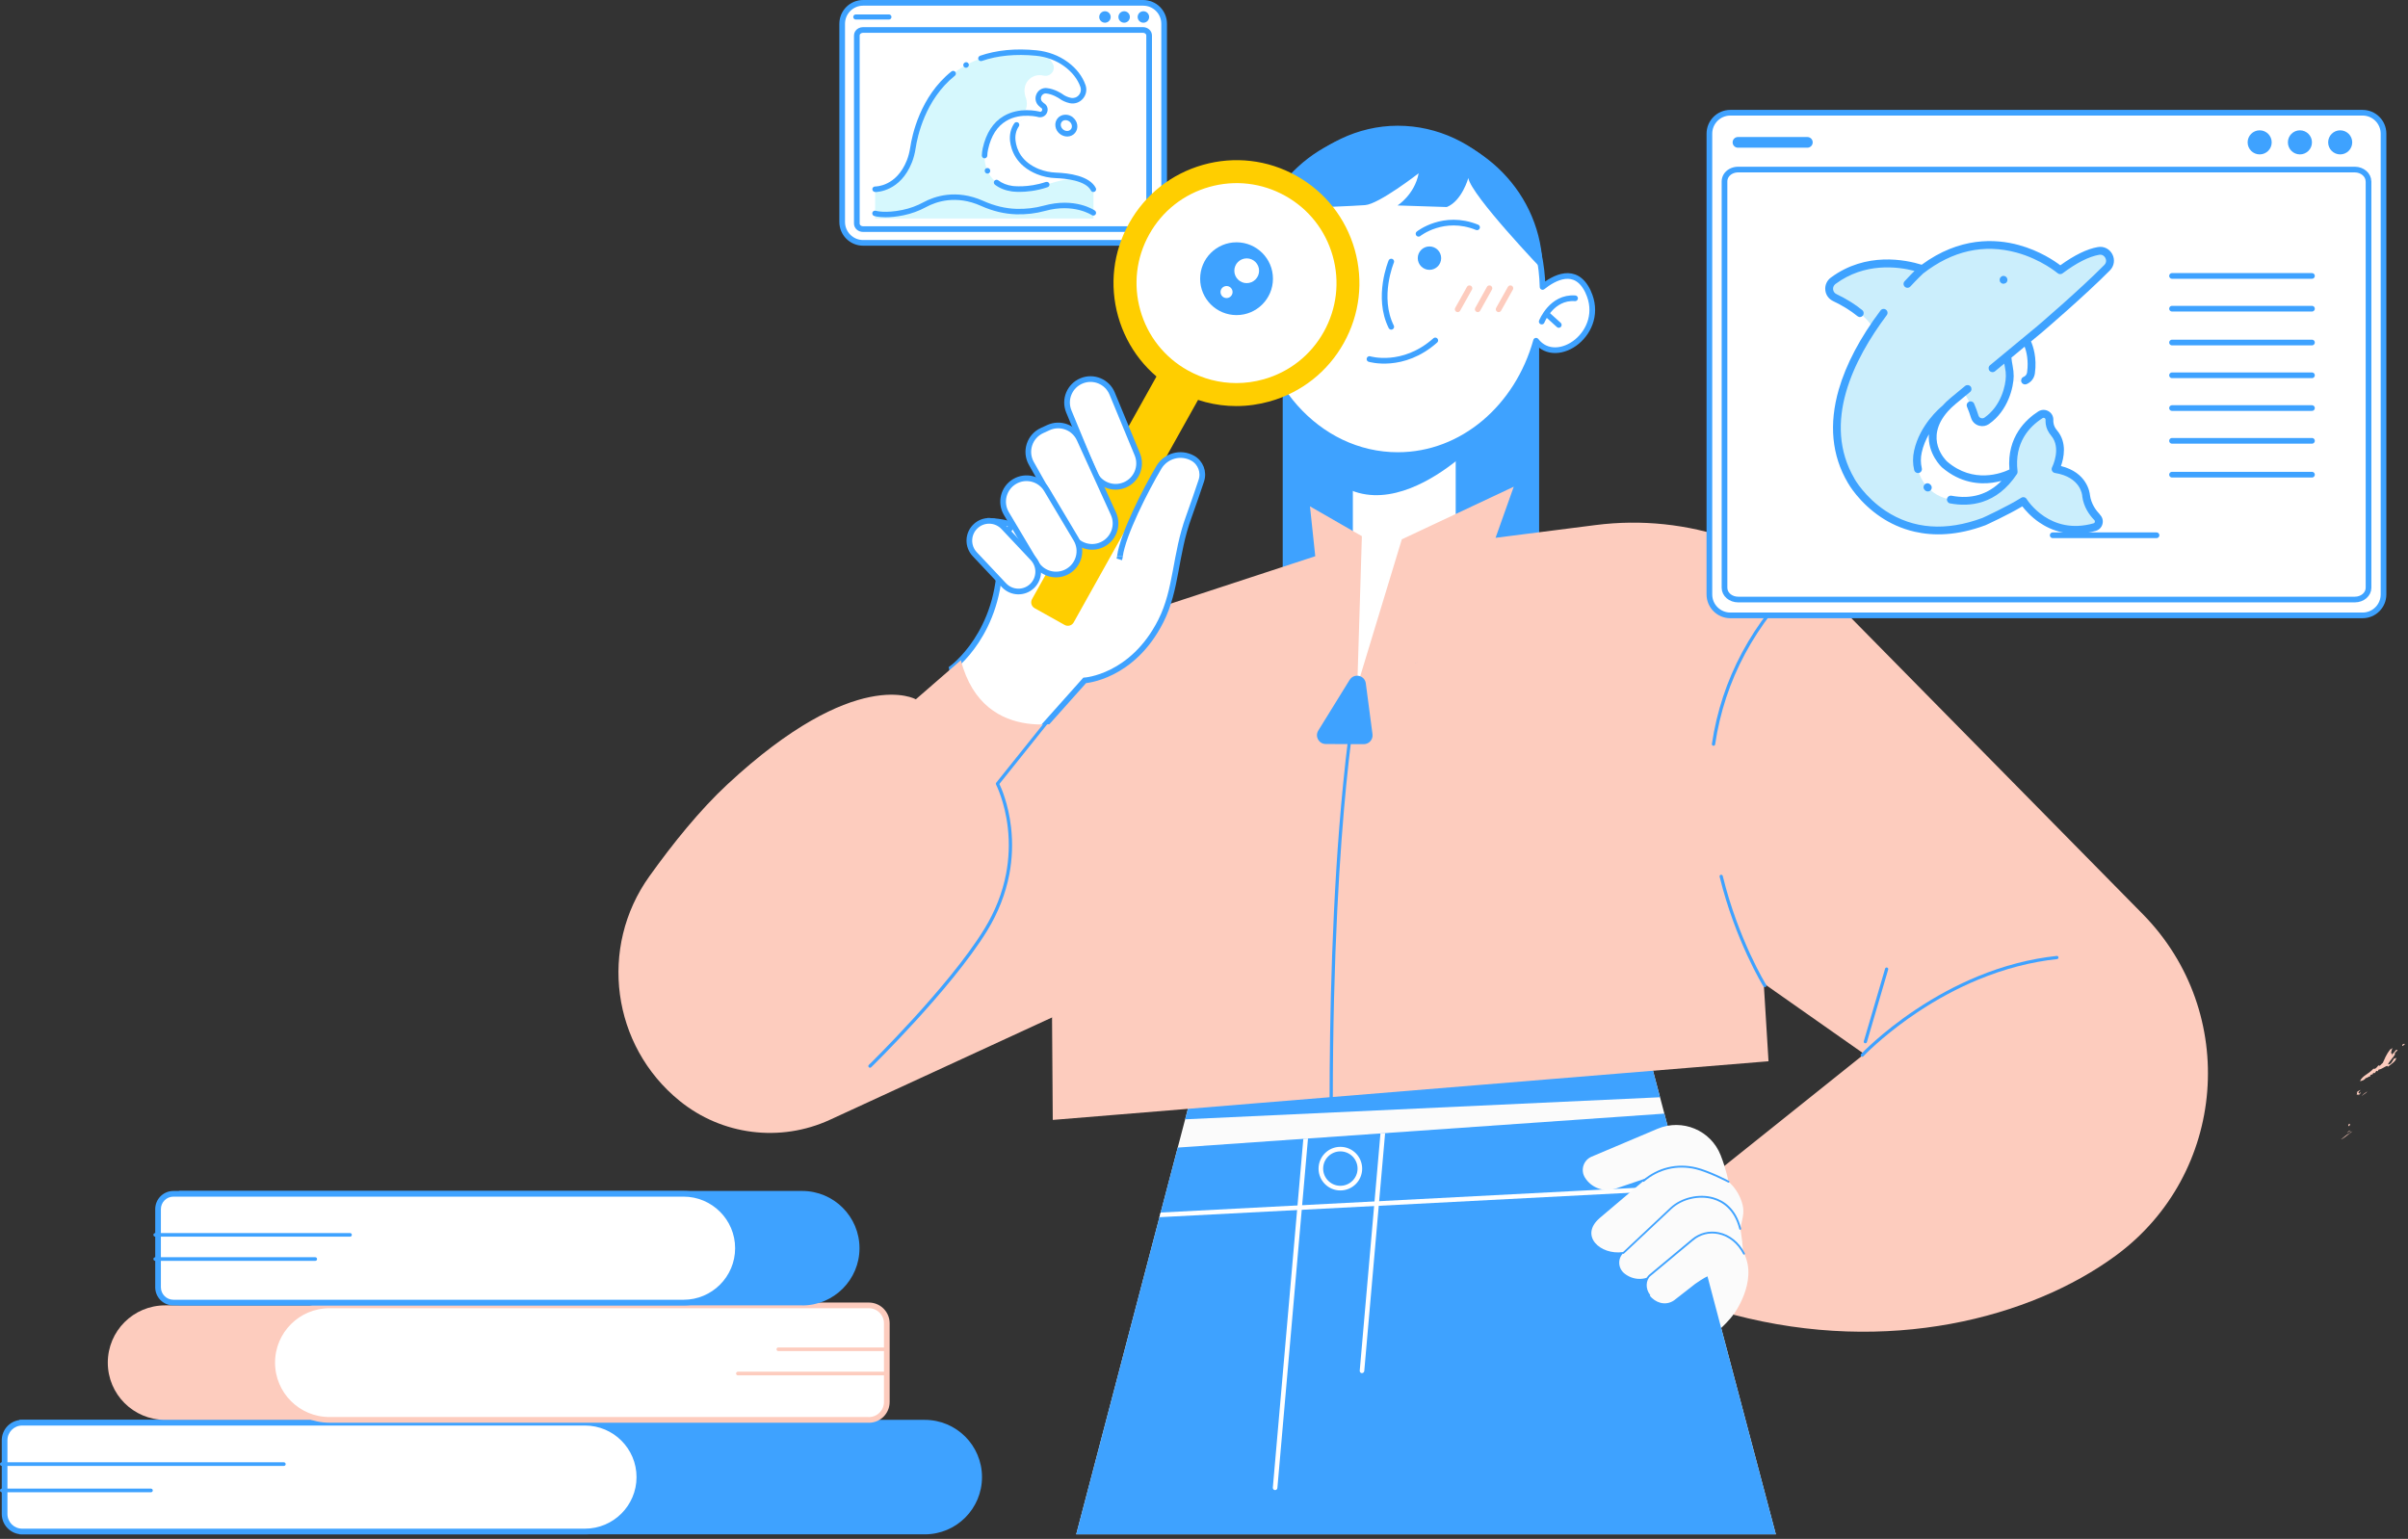 <svg width="424" height="271" viewBox="0 0 424 271" fill="none" xmlns="http://www.w3.org/2000/svg">
<rect x="0" y="0" width="424" height="271" fill="#333333" stroke="none"/>
<g clip-path="url(#clip0_766_41338)">
<path d="M201.29 0.5H151.98C149.942 0.5 148.29 2.152 148.29 4.19V39.08C148.29 41.118 149.942 42.77 151.98 42.77H201.29C203.328 42.77 204.98 41.118 204.98 39.08V4.19C204.98 2.152 203.328 0.5 201.29 0.5Z" fill="white" stroke="#3EA2FF" stroke-linecap="round" stroke-linejoin="round"/>
<path d="M202.34 6.25V39.37C202.34 39.91 201.85 40.34 201.25 40.34H151.96C151.35 40.34 150.87 39.91 150.87 39.37V6.25C150.87 6.08 150.91 5.93 150.99 5.8C151.17 5.49 151.54 5.28 151.96 5.28H201.25C201.85 5.28 202.34 5.71 202.34 6.25Z" fill="white" stroke="#3EA2FF" stroke-linecap="round" stroke-linejoin="round"/>
<path d="M195.57 2.99C195.57 3.55 195.12 4 194.56 4C194 4 193.55 3.55 193.55 2.99C193.55 2.43 194 1.98 194.56 1.98C195.12 1.98 195.57 2.43 195.57 2.99Z" fill="#3EA2FF"/>
<path d="M202.34 2.99C202.34 3.55 201.89 4 201.33 4C200.77 4 200.32 3.55 200.32 2.99C200.32 2.43 200.77 1.98 201.33 1.98C201.89 1.98 202.34 2.43 202.34 2.99Z" fill="#3EA2FF"/>
<path d="M198.95 2.99C198.95 3.55 198.5 4 197.94 4C197.38 4 196.93 3.55 196.93 2.99C196.93 2.43 197.38 1.98 197.94 1.98C198.5 1.98 198.95 2.43 198.95 2.99Z" fill="#3EA2FF"/>
<path d="M156.52 3.44H150.69C150.44 3.44 150.24 3.24 150.24 2.99C150.24 2.74 150.44 2.54 150.69 2.54H156.52C156.77 2.54 156.97 2.74 156.97 2.99C156.97 3.24 156.77 3.44 156.52 3.44Z" fill="#3EA2FF"/>
<path d="M154.07 33.34C154.07 33.34 158.13 33.43 160.11 28.45C160.42 27.67 160.63 26.84 160.75 26.01C161.26 22.66 164.54 7.57 182.47 9.35C184.35 9.54 186.17 10.18 187.7 11.3C188.89 12.17 190.08 13.42 190.69 15.14C191.2 16.57 189.95 18.02 188.47 17.71C187.91 17.59 187.33 17.36 186.78 16.95C186.78 16.95 185.56 16.11 184.26 15.99C183.03 15.88 182.33 17.39 183.21 18.27C183.31 18.37 183.42 18.47 183.55 18.57C183.55 18.57 183.55 18.57 183.58 18.59C184.33 19.02 184.01 20.17 183.15 20.18C181.82 20.18 180.05 20.51 179.01 22C178.44 22.82 178.23 23.82 178.34 24.81C178.51 26.31 179.34 28.84 182.78 30.24C183.8 30.66 184.89 30.87 186 30.91C187.8 30.98 191.52 31.36 192.54 33.36V38.48H154.09V33.36L154.07 33.34Z" fill="#D6F8FD"/>
<path d="M188.922 23.061C189.405 22.478 189.276 21.574 188.633 21.042C187.991 20.51 187.079 20.552 186.596 21.134C186.114 21.717 186.243 22.621 186.886 23.153C187.528 23.684 188.44 23.643 188.922 23.061Z" fill="white"/>
<path d="M187.7 11.29C186.62 10.5 185.4 9.95 184.11 9.62C184.59 10.09 185.04 10.62 185.36 11.18C185.99 12.28 185.01 13.6 183.77 13.32C183.75 13.32 183.73 13.32 183.71 13.31C181.67 12.83 179.67 14.69 180.65 17.3C180.65 17.3 181.74 20.04 178.23 21.14C176.62 21.65 177.2 22.96 178.3 24.24C178.3 23.43 178.53 22.64 178.99 21.97C180.02 20.48 181.79 20.15 183.13 20.15C184 20.15 184.32 19 183.56 18.56C183.54 18.55 183.53 18.54 183.53 18.54C183.4 18.44 183.29 18.34 183.19 18.24C182.32 17.37 183.01 15.85 184.24 15.96C185.54 16.08 186.76 16.92 186.76 16.92C187.31 17.33 187.9 17.56 188.45 17.68C189.93 17.99 191.18 16.54 190.67 15.11C190.06 13.39 188.86 12.14 187.68 11.27L187.7 11.29Z" fill="white"/>
<path d="M182.77 30.23C179.33 28.83 178.51 26.3 178.33 24.8C178.22 23.81 178.43 22.81 179 21.99C180.03 20.5 181.8 20.17 183.14 20.17C183.14 20.17 175.35 17.88 173.52 26.19C173.23 27.49 173.34 28.85 173.87 30.06C174.47 31.42 175.7 32.86 178.22 33.23C178.22 33.23 180.99 33.63 184.32 32.5C186.51 31.76 188.2 31.45 189.87 31.49C188.5 31.06 186.96 30.93 185.99 30.9C184.89 30.86 183.8 30.65 182.77 30.23Z" fill="white"/>
<path d="M182.95 29.78C179.86 28.52 178.99 26.34 178.81 24.74C178.71 23.83 178.91 22.95 179.39 22.26C179.54 22.04 179.49 21.74 179.27 21.59C179.05 21.44 178.75 21.49 178.6 21.71C177.99 22.59 177.72 23.71 177.85 24.85C178.03 26.37 178.87 29.16 182.58 30.67C183.62 31.09 184.75 31.33 185.96 31.37C187.5 31.43 191.17 31.75 192.09 33.55C192.17 33.72 192.34 33.81 192.52 33.81C192.59 33.81 192.67 33.79 192.74 33.76C192.98 33.64 193.07 33.35 192.95 33.11C191.84 30.93 188.12 30.48 186 30.4C184.91 30.36 183.88 30.15 182.95 29.77V29.78Z" fill="#3EA2FF"/>
<path d="M172.561 9.83C172.311 9.92 172.181 10.19 172.261 10.44C172.351 10.69 172.621 10.82 172.871 10.74C175.641 9.78 178.851 9.47 182.411 9.82C184.261 10 185.991 10.65 187.401 11.68C188.781 12.69 189.731 13.91 190.231 15.29C190.411 15.8 190.311 16.35 189.951 16.76C189.601 17.16 189.081 17.34 188.561 17.23C188.011 17.11 187.501 16.89 187.061 16.56C187.061 16.56 187.061 16.56 187.051 16.55C187.001 16.51 185.711 15.64 184.301 15.51C183.541 15.44 182.831 15.85 182.511 16.55C182.181 17.26 182.321 18.06 182.871 18.61C182.991 18.73 183.111 18.84 183.251 18.95C183.271 18.97 183.301 18.99 183.331 19C183.551 19.12 183.521 19.33 183.501 19.41C183.481 19.47 183.411 19.66 183.181 19.69C182.611 19.54 179.461 18.82 176.711 20.45C174.861 21.54 173.631 23.45 173.041 26.1C172.951 26.52 172.891 26.95 172.881 27.38C172.881 27.65 173.081 27.87 173.341 27.88C173.341 27.88 173.351 27.88 173.361 27.88C173.621 27.88 173.831 27.68 173.841 27.42C173.851 27.05 173.901 26.68 173.981 26.31C174.501 23.93 175.581 22.24 177.191 21.29C179.791 19.74 182.961 20.64 182.991 20.65C182.991 20.65 183.001 20.65 183.011 20.65C183.031 20.65 183.041 20.65 183.061 20.65C183.081 20.65 183.091 20.65 183.111 20.65C183.111 20.65 183.121 20.65 183.131 20.65C183.741 20.65 184.261 20.25 184.421 19.65C184.581 19.06 184.331 18.47 183.801 18.16C183.701 18.08 183.611 18 183.531 17.92C183.221 17.61 183.241 17.22 183.371 16.95C183.491 16.69 183.771 16.42 184.201 16.46C185.321 16.56 186.401 17.27 186.491 17.33C187.041 17.74 187.671 18.02 188.361 18.17C189.221 18.35 190.091 18.06 190.671 17.39C191.261 16.71 191.431 15.81 191.131 14.96C190.571 13.39 189.511 12.02 187.971 10.9C186.421 9.77 184.531 9.06 182.511 8.86C178.811 8.49 175.461 8.82 172.561 9.82V9.83Z" fill="#3EA2FF"/>
<path d="M169.9 11.01L169.86 11.03C169.63 11.16 169.54 11.45 169.67 11.68C169.76 11.84 169.92 11.93 170.09 11.93C170.17 11.93 170.25 11.91 170.32 11.87L170.35 11.85C170.58 11.72 170.67 11.43 170.54 11.2C170.41 10.97 170.12 10.88 169.89 11.01H169.9Z" fill="#3EA2FF"/>
<path d="M154.061 33.82C154.061 33.82 154.081 33.82 154.091 33.82C154.511 33.82 158.541 33.69 160.561 28.62C160.871 27.85 161.091 26.99 161.231 26.07C161.521 24.14 162.881 17.53 168.131 13.34C168.341 13.17 168.371 12.87 168.211 12.66C168.041 12.45 167.741 12.42 167.531 12.58C162.001 16.99 160.581 23.91 160.281 25.92C160.151 26.77 159.951 27.55 159.671 28.25C157.851 32.83 154.251 32.84 154.091 32.84C153.821 32.84 153.611 33.05 153.601 33.31C153.601 33.58 153.811 33.8 154.071 33.8L154.061 33.82Z" fill="#3EA2FF"/>
<path d="M184.16 32.04C180.99 33.12 178.31 32.75 178.29 32.75C177.29 32.61 176.45 32.27 175.77 31.75C175.56 31.59 175.26 31.63 175.09 31.84C174.93 32.05 174.97 32.35 175.18 32.52C175.99 33.14 176.99 33.54 178.15 33.71C178.2 33.71 178.69 33.79 179.49 33.79C180.65 33.79 182.46 33.65 184.47 32.96C184.72 32.87 184.86 32.6 184.77 32.35C184.68 32.1 184.41 31.96 184.16 32.05V32.04Z" fill="#3EA2FF"/>
<path d="M173.67 29.62C173.43 29.73 173.32 30.01 173.43 30.26V30.28C173.52 30.46 173.69 30.57 173.88 30.57C173.95 30.57 174.01 30.56 174.08 30.53C174.32 30.42 174.43 30.14 174.32 29.89V29.87C174.2 29.63 173.92 29.52 173.68 29.63L173.67 29.62Z" fill="#3EA2FF"/>
<path d="M192.8 37.09C192.66 36.99 189.28 34.7 183.77 36.22C182.23 36.64 180.62 36.83 178.97 36.78C177.04 36.72 175.07 36.25 173.14 35.38C168.34 33.23 164.49 34.6 162.62 35.61C161.45 36.25 160.2 36.7 158.91 36.97C155.85 37.6 154.24 37.13 154.21 37.12C153.96 37.04 153.69 37.18 153.61 37.43C153.53 37.68 153.67 37.95 153.92 38.04C153.97 38.05 154.65 38.26 155.94 38.26C156.75 38.26 157.81 38.18 159.1 37.91C160.48 37.63 161.82 37.14 163.08 36.46C164.79 35.53 168.32 34.27 172.74 36.26C174.79 37.18 176.88 37.68 178.94 37.74C180.68 37.79 182.39 37.59 184.02 37.14C189.07 35.75 192.21 37.86 192.24 37.88C192.46 38.03 192.76 37.98 192.91 37.76C193.06 37.54 193.01 37.24 192.79 37.09H192.8Z" fill="#3EA2FF"/>
<path d="M188.94 20.68C188.54 20.351 188.04 20.171 187.53 20.201C187.01 20.221 186.54 20.451 186.22 20.84C185.9 21.23 185.76 21.73 185.84 22.25C185.91 22.75 186.17 23.21 186.58 23.55C186.96 23.86 187.43 24.041 187.9 24.041C187.93 24.041 187.96 24.041 187.99 24.041C188.51 24.02 188.98 23.791 189.3 23.401C189.95 22.61 189.79 21.401 188.95 20.701L188.94 20.68ZM188.55 22.77C188.4 22.951 188.19 23.05 187.94 23.061C187.67 23.07 187.41 22.98 187.19 22.8C186.97 22.62 186.83 22.37 186.79 22.11C186.75 21.86 186.82 21.631 186.96 21.451C187.11 21.27 187.32 21.171 187.57 21.16C187.59 21.16 187.6 21.16 187.62 21.16C187.87 21.16 188.12 21.25 188.33 21.421C188.77 21.78 188.87 22.39 188.56 22.77H188.55Z" fill="#3EA2FF"/>
<path d="M271.01 53.46H225.86V111.98H271.01V53.46Z" fill="#3EA2FF"/>
<path d="M312.69 270.2L288.19 177.72L211.86 185L189.5 270.2H312.69Z" fill="#FBFBFB"/>
<path d="M174.36 91.731C174.36 91.731 178.19 91.85 180.12 93.35C182.05 94.85 174.34 97.941 174.34 97.941L174.36 91.731Z" fill="white" stroke="#3EA2FF" stroke-miterlimit="10"/>
<path d="M302.41 219.5L295.13 227.61L296.72 233.13L302.68 234.2C302.68 234.2 306.66 230.86 306.73 228.05C306.8 225.24 302.41 219.49 302.41 219.49V219.5Z" fill="#FBFBFB"/>
<path d="M167.6 117.69C167.6 117.69 176.25 111.47 176.07 97.94C175.98 91.37 188.21 83.49 188.21 83.49L200.99 80.92L202.31 96.27L189.75 122.86L185.15 130.21L171.09 136.66L167.6 117.69Z" fill="white" stroke="#3EA2FF" stroke-miterlimit="10"/>
<path d="M292.3 193.23L288.28 178.07L270.41 179.41L211.86 185L208.68 197.11L292.3 193.23Z" fill="#3EA2FF"/>
<path d="M266.56 85.66L230.7 89.16L231.58 97.94L253.97 96.46L261.35 93.37L266.56 85.66Z" fill="#3EA2FF"/>
<path d="M256.57 73.21H237.96V129.05H256.57V73.21Z" fill="white" stroke="#3EA2FF" stroke-width="0.5" stroke-miterlimit="10"/>
<path d="M263.33 94.71L280.98 92.46C297.14 90.4 313.33 96 324.75 107.61L377.29 160.97C394.35 178.3 392.12 206.76 372.51 221.14C357.59 232.08 332.48 238.71 305.23 231.52L297.7 210.07L328.26 185.62L310.56 173.19L311.4 186.89L185.37 197.22L185.16 167.31L181.59 131.05L194.24 110.2L231.59 97.95L230.66 89.17L239.8 94.42L238.99 120.79L246.83 94.98L266.54 85.71L263.34 94.71H263.33Z" fill="#FDCCBE"/>
<path fill-rule="evenodd" clip-rule="evenodd" d="M232.86 209.86C232.86 209.86 232.96 209.9 233.02 209.93C233.11 209.9 233.53 210.04 233.93 210.34C233.74 210.23 233.58 210.19 233.41 210.13C233.33 210.1 233.24 210.07 233.15 210.03C233.1 210.01 233.06 209.99 233.01 209.96C232.96 209.93 232.91 209.9 232.85 209.86H232.86Z" fill="#FDCCBE"/>
<path fill-rule="evenodd" clip-rule="evenodd" d="M234.81 213.731C234.93 213.701 235.26 214.001 235.46 214.101C235.21 213.991 234.9 213.931 234.81 213.731Z" fill="#FDCCBE"/>
<path fill-rule="evenodd" clip-rule="evenodd" d="M236.06 214.211C236.14 214.121 236.44 214.371 236.66 214.491C236.56 214.621 236.22 214.301 236.06 214.211Z" fill="#FDCCBE"/>
<path fill-rule="evenodd" clip-rule="evenodd" d="M236.45 214.69C236.31 214.53 236.88 214.92 236.98 214.93C236.96 214.96 236.94 215 236.92 215.03C237.36 215.37 237.51 215.25 237.94 215.56C237.52 215.62 236.85 215.03 236.44 214.69H236.45Z" fill="#FDCCBE"/>
<path fill-rule="evenodd" clip-rule="evenodd" d="M236.71 214.571C236.77 214.451 237.03 214.631 237.26 214.771C237.1 214.741 236.91 214.661 236.71 214.571Z" fill="#FDCCBE"/>
<path fill-rule="evenodd" clip-rule="evenodd" d="M237.04 214.82C237.34 214.88 237.75 215.08 237.97 215.34C237.76 215.34 237.53 215.04 237.04 214.82Z" fill="#FDCCBE"/>
<path fill-rule="evenodd" clip-rule="evenodd" d="M240.29 209.25C240.36 209.18 240.61 209.42 240.63 209.28C240.69 209.31 240.68 209.33 240.68 209.35L240.81 209.43C240.7 209.48 240.49 209.36 240.29 209.25Z" fill="#FDCCBE"/>
<path fill-rule="evenodd" clip-rule="evenodd" d="M241.04 209.98C241.14 209.95 241.3 210 241.5 210.12C241.4 210.15 241.24 210.11 241.04 209.98Z" fill="#FDCCBE"/>
<path fill-rule="evenodd" clip-rule="evenodd" d="M243.5 206.16C243.75 206.2 244.04 206.43 244.22 206.55C244.07 206.56 243.72 206.27 243.5 206.16Z" fill="#FDCCBE"/>
<path fill-rule="evenodd" clip-rule="evenodd" d="M238.689 216.09C239.049 216.12 239.369 216.47 239.519 216.62C239.309 216.59 239.029 216.25 238.689 216.09Z" fill="#FDCCBE"/>
<path fill-rule="evenodd" clip-rule="evenodd" d="M243.02 211.061C242.92 210.901 242.77 210.951 242.55 210.791C242.56 210.681 243.07 211.011 242.89 210.811C242.98 210.761 243.27 211.021 243.45 211.091C243.32 211.101 243.09 210.971 243.02 211.071V211.061Z" fill="#FDCCBE"/>
<path fill-rule="evenodd" clip-rule="evenodd" d="M245.46 207.4C245.46 207.4 245.66 207.46 245.9 207.59C246.14 207.72 246.39 207.88 246.36 207.95C246.14 207.8 245.87 207.64 245.46 207.4Z" fill="#FDCCBE"/>
<path fill-rule="evenodd" clip-rule="evenodd" d="M245.399 212.23C245.519 212.23 245.799 212.33 245.899 212.46C245.829 212.52 245.559 212.29 245.399 212.23Z" fill="#FDCCBE"/>
<path fill-rule="evenodd" clip-rule="evenodd" d="M242.42 218.52C242.53 218.37 242.84 218.72 242.84 218.79C242.66 218.83 242.7 218.6 242.42 218.52Z" fill="#FDCCBE"/>
<path fill-rule="evenodd" clip-rule="evenodd" d="M246.709 220.77C246.509 220.61 247.159 220.93 247.149 220.99C246.969 221.09 246.999 220.87 246.709 220.77Z" fill="#FDCCBE"/>
<path fill-rule="evenodd" clip-rule="evenodd" d="M246.869 220.42C246.869 220.42 247.089 220.52 247.119 220.46C247.199 220.58 247.999 220.89 247.819 220.89C247.499 220.73 247.179 220.58 246.869 220.42Z" fill="#FDCCBE"/>
<path fill-rule="evenodd" clip-rule="evenodd" d="M250.56 222.8C250.69 222.76 251.74 223.23 251.72 223.42C251.37 223.21 251.05 223.01 250.56 222.8Z" fill="#FDCCBE"/>
<path fill-rule="evenodd" clip-rule="evenodd" d="M255.06 217.76C254.73 217.78 254.07 217.25 255.06 217.76V217.76Z" fill="#FDCCBE"/>
<path fill-rule="evenodd" clip-rule="evenodd" d="M254.33 224.87C254.64 224.78 255.03 225.04 255.5 225.28C255.19 225.35 254.72 224.94 254.33 224.87Z" fill="#FDCCBE"/>
<path fill-rule="evenodd" clip-rule="evenodd" d="M258.05 220.03C258.13 220 258.2 219.96 258.38 220.04C258.52 220.19 258.3 220.17 258.28 220.29C257.91 220.14 258.31 220.16 258.05 220.02V220.03Z" fill="#FDCCBE"/>
<path fill-rule="evenodd" clip-rule="evenodd" d="M262.81 221.94C262.87 221.87 263.18 222.06 263.34 222.1C263.23 222.22 263.03 222.02 262.81 221.94Z" fill="#FDCCBE"/>
<path fill-rule="evenodd" clip-rule="evenodd" d="M260.899 227.74C260.939 227.69 261.519 227.8 261.439 227.94C261.209 227.8 261.179 227.84 260.899 227.74Z" fill="#FDCCBE"/>
<path fill-rule="evenodd" clip-rule="evenodd" d="M263.819 220.211C263.819 220.071 264.409 220.381 264.309 220.471C264.029 220.401 264.059 220.291 263.819 220.211Z" fill="#FDCCBE"/>
<path fill-rule="evenodd" clip-rule="evenodd" d="M261.76 228.021C262.43 228.101 262.37 228.151 263.27 228.441C262.96 228.501 262.32 228.231 261.76 228.021Z" fill="#FDCCBE"/>
<path fill-rule="evenodd" clip-rule="evenodd" d="M263.01 229.24C263.19 229.21 263.3 229.5 263.69 229.56C263.47 229.59 263.08 229.34 263.01 229.24Z" fill="#FDCCBE"/>
<path fill-rule="evenodd" clip-rule="evenodd" d="M263.83 229.66C263.88 229.59 264.13 229.73 264.18 229.66C264.28 229.71 264.22 229.78 264.21 229.84C264.13 229.78 264.02 229.72 263.83 229.67V229.66Z" fill="#FDCCBE"/>
<path fill-rule="evenodd" clip-rule="evenodd" d="M264.229 228.68C264.459 228.93 264.959 229.01 265.449 229.18C265.129 229.2 264.279 229.02 264.229 228.68Z" fill="#FDCCBE"/>
<path fill-rule="evenodd" clip-rule="evenodd" d="M262.06 237.061C262.03 236.911 262.35 237.091 262.4 237.131C263.17 237.381 262.09 237.131 262.06 237.061Z" fill="#FDCCBE"/>
<path fill-rule="evenodd" clip-rule="evenodd" d="M266.7 223.491C266.5 223.361 266.84 223.371 267.03 223.481C267.1 223.671 266.7 223.381 266.7 223.491Z" fill="#FDCCBE"/>
<path fill-rule="evenodd" clip-rule="evenodd" d="M266.88 228.14C266.95 227.98 267.45 228.14 267.69 228.28C267.49 228.37 267.16 228.09 266.88 228.14Z" fill="#FDCCBE"/>
<path fill-rule="evenodd" clip-rule="evenodd" d="M266.83 229.14C266.88 229.12 267.06 229.15 266.93 229.09C267.04 229.02 267.27 229.23 267.21 229.3C267.13 229.3 267.02 229.28 266.89 229.24C266.92 229.2 266.89 229.17 266.83 229.14Z" fill="#FDCCBE"/>
<path fill-rule="evenodd" clip-rule="evenodd" d="M268.559 228.18C268.339 228.05 269.019 228.26 269.029 228.32C269.029 228.36 268.989 228.35 268.939 228.33C268.879 228.3 268.859 228.33 268.849 228.34C268.729 228.29 268.819 228.2 268.559 228.17V228.18Z" fill="#FDCCBE"/>
<path fill-rule="evenodd" clip-rule="evenodd" d="M270.679 224.78C270.539 224.66 271.24 224.92 271.45 224.97C271.22 225.02 271.069 224.87 270.679 224.78Z" fill="#FDCCBE"/>
<path fill-rule="evenodd" clip-rule="evenodd" d="M271.14 226.7C271.24 226.73 271.34 226.76 271.45 226.79C271.47 226.95 271.04 226.83 271.14 226.7Z" fill="#FDCCBE"/>
<path fill-rule="evenodd" clip-rule="evenodd" d="M272.699 227.07C272.899 226.9 273.209 227.27 273.549 227.31C273.479 227.33 273.299 227.29 273.119 227.24C272.939 227.19 272.769 227.12 272.709 227.07H272.699Z" fill="#FDCCBE"/>
<path fill-rule="evenodd" clip-rule="evenodd" d="M272.61 233.78C272.85 233.84 272.84 233.93 273.08 233.99C273.04 234.11 272.55 233.9 272.61 233.78Z" fill="#FDCCBE"/>
<path fill-rule="evenodd" clip-rule="evenodd" d="M276.38 229.62C276.51 229.53 276.93 229.65 277.1 229.72C276.93 229.75 276.6 229.64 276.38 229.62Z" fill="#FDCCBE"/>
<path fill-rule="evenodd" clip-rule="evenodd" d="M277.55 229.91C277.65 229.8 278.24 230.09 278.59 230.08C278.43 230.16 277.69 229.96 277.55 229.91Z" fill="#FDCCBE"/>
<path fill-rule="evenodd" clip-rule="evenodd" d="M278.14 235.56C278.27 235.5 278.75 235.67 278.61 235.79C278.33 235.74 278.51 235.59 278.14 235.56Z" fill="#FDCCBE"/>
<path fill-rule="evenodd" clip-rule="evenodd" d="M279.459 230.68C279.549 230.56 279.949 230.68 280.269 230.74C280.309 230.85 279.719 230.69 279.999 230.84C279.879 230.91 279.659 230.71 279.449 230.68H279.459Z" fill="#FDCCBE"/>
<path fill-rule="evenodd" clip-rule="evenodd" d="M280.91 230.84C281.05 230.95 280.86 230.91 280.8 230.98C280.67 230.91 280.38 230.89 280.43 230.78C280.49 230.81 280.55 230.85 280.66 230.87C280.75 230.87 280.76 230.8 280.91 230.85V230.84Z" fill="#FDCCBE"/>
<path fill-rule="evenodd" clip-rule="evenodd" d="M280.83 230.78C281.07 230.72 281.3 231.01 281.62 230.95C281.49 231.12 280.94 230.92 280.83 230.78Z" fill="#FDCCBE"/>
<path fill-rule="evenodd" clip-rule="evenodd" d="M412.19 200.61C412.72 200.37 413.23 199.68 413.72 199.61C413.57 199.7 413.27 199.96 412.97 200.19C412.67 200.43 412.35 200.63 412.18 200.6L412.19 200.61Z" fill="#FDCCBE"/>
<path fill-rule="evenodd" clip-rule="evenodd" d="M413.519 198.34C413.469 198.22 413.449 198.09 413.659 197.88C413.729 197.95 413.839 198.01 413.799 198.13C413.719 198.16 413.629 198.23 413.529 198.34H413.519Z" fill="#FDCCBE"/>
<path fill-rule="evenodd" clip-rule="evenodd" d="M415.859 193.03C416.059 192.67 416.549 192.41 416.819 192.21C416.619 192.56 416.189 192.65 415.859 193.03Z" fill="#FDCCBE"/>
<path fill-rule="evenodd" clip-rule="evenodd" d="M422.989 184.2C422.969 184.13 422.989 184.05 422.989 183.98C423.179 183.89 423.419 183.69 423.419 183.91C423.249 184.1 423.139 184.1 422.999 184.21L422.989 184.2Z" fill="#FDCCBE"/>
<path fill-rule="evenodd" clip-rule="evenodd" d="M234.58 210.55L234.25 210.32C234.25 210.32 234.32 210.24 234.25 210.18C234.37 210.23 234.42 210.15 234.58 210.27C234.42 210.37 234.93 210.91 234.43 210.64C234.5 210.64 234.55 210.62 234.58 210.56V210.55Z" fill="#FDCCBE"/>
<path fill-rule="evenodd" clip-rule="evenodd" d="M244.85 220.65C245.21 220.73 245.88 221.13 245.99 221.32C245.73 221.17 245.26 220.89 244.85 220.65Z" fill="#FDCCBE"/>
<path fill-rule="evenodd" clip-rule="evenodd" d="M248.96 221.96C248.81 221.87 248.79 221.77 248.55 221.68C248.68 221.62 248.8 221.51 248.43 221.36C248.66 221.41 248.94 221.52 249.16 221.54C249.02 221.65 249.29 221.94 248.88 221.75C248.88 221.89 249.06 221.89 249.23 221.96C249.45 222.12 248.92 221.83 248.96 221.96Z" fill="#FDCCBE"/>
<path fill-rule="evenodd" clip-rule="evenodd" d="M252.109 225.29C252.149 225.06 252.849 225.3 252.839 225.48C252.219 225.13 252.519 225.37 252.109 225.29Z" fill="#FDCCBE"/>
<path fill-rule="evenodd" clip-rule="evenodd" d="M253.72 224.39C253.67 224.5 253.19 224.26 253.1 224.16C253.15 224.12 253.26 224.16 253.29 224.12C253.29 224.21 253.34 224.29 253.71 224.39H253.72Z" fill="#FDCCBE"/>
<path fill-rule="evenodd" clip-rule="evenodd" d="M263.319 228.53C263.439 228.53 264.049 228.61 264.019 228.77C263.709 228.62 263.679 228.64 263.319 228.53Z" fill="#FDCCBE"/>
<path fill-rule="evenodd" clip-rule="evenodd" d="M268.05 217.92C268.14 217.9 268.85 218.27 269.07 218.22C269.15 218.32 268.93 218.27 268.67 218.18C268.41 218.09 268.12 217.97 268.05 217.92Z" fill="#FDCCBE"/>
<path fill-rule="evenodd" clip-rule="evenodd" d="M270.319 228.8C270.469 228.8 270.559 228.73 270.819 228.83C270.789 228.93 271.039 228.98 270.999 229.09C270.799 228.94 270.669 228.85 270.319 228.81V228.8Z" fill="#FDCCBE"/>
<path fill-rule="evenodd" clip-rule="evenodd" d="M274.68 227.701C274.4 227.651 274.52 227.521 274.25 227.461C274.33 227.391 274.74 227.551 274.62 227.641C274.72 227.641 274.79 227.641 274.8 227.571C275.09 227.701 274.83 227.701 274.69 227.701H274.68Z" fill="#FDCCBE"/>
<path fill-rule="evenodd" clip-rule="evenodd" d="M413.239 199.491C413.349 199.401 413.669 199.061 413.899 199.061C413.569 199.301 413.529 199.371 413.239 199.491Z" fill="#FDCCBE"/>
<path fill-rule="evenodd" clip-rule="evenodd" d="M413.699 199.58C413.739 199.37 413.999 199.37 414.119 199.28C414.599 198.91 413.809 199.59 413.699 199.58Z" fill="#FDCCBE"/>
<path fill-rule="evenodd" clip-rule="evenodd" d="M415.489 192.57C415.599 192.47 415.579 192.41 415.689 192.3C415.799 192.4 415.349 192.85 415.249 192.92C415.449 192.58 415.079 192.83 414.959 192.77C415.019 192.55 415.159 192.28 414.909 192.38C415.169 192.2 415.449 191.97 415.659 191.94C415.379 192.18 415.059 192.48 415.479 192.57H415.489Z" fill="#FDCCBE"/>
<path fill-rule="evenodd" clip-rule="evenodd" d="M421.28 185.59C420.99 185.79 421.16 185.77 421.31 185.73C421.16 185.63 421.64 185.281 421.88 184.911C421.97 184.931 422.1 184.831 422.17 184.941C422 185.141 421.46 185.541 421.73 185.661C421.57 185.941 421.31 186.261 421.06 186.571C420.81 186.881 420.57 187.191 420.48 187.441C420.96 187.501 421.23 186.961 421.55 186.381C421.62 186.521 421.8 186.3 421.92 186.26C421.96 186.86 421 187.411 420.46 187.861C420.56 187.681 420.23 187.891 420.37 187.671C419.88 187.841 419.29 188.34 418.86 188.34C418.71 188.48 418.79 188.521 418.61 188.671C418.56 188.591 418.49 188.581 418.41 188.601C418.27 188.861 418.03 189.171 417.98 188.891C417.89 189.001 417.67 189.17 417.81 189.18C417.68 189.25 417.58 189.2 417.44 189.29C417.22 189.45 417.49 189.421 417.27 189.581C417.08 189.511 416.73 189.941 416.55 189.831C416.47 190.011 416.29 190.151 416.09 190.241C415.89 190.331 415.68 190.371 415.54 190.381C415.79 189.881 416.14 189.591 416.55 189.301C416.96 189.011 417.44 188.72 417.94 188.18C418.12 188.35 418.47 188.061 418.74 187.671C418.86 187.591 418.95 187.611 419.03 187.701C419.22 187.471 419.4 187.31 419.56 187.18C419.75 186.81 419.87 186.471 420.06 186.081C420.15 185.891 420.26 185.691 420.4 185.471C420.54 185.251 420.71 185.011 420.92 184.751C421.1 184.751 421.08 184.671 421.28 184.521C421.11 184.871 421.09 185.16 421 185.48C421.11 185.43 421.18 185.531 421.26 185.601L421.28 185.59Z" fill="#FDCCBE"/>
<path fill-rule="evenodd" clip-rule="evenodd" d="M244.43 217.62C244.5 217.62 244.55 217.581 244.57 217.521C244.87 217.711 245 217.671 245.3 217.861C245.2 217.911 245.26 218.131 245.37 218.071C245.52 218.211 244.97 218.071 245.52 218.321C245.44 218.451 245.03 218.131 244.98 218.301C244.87 217.991 244.76 217.891 244.42 217.611L244.43 217.62Z" fill="#FDCCBE"/>
<path d="M237.96 75.86V86.37C244.87 89.16 252.51 84.3 256.57 81.04V73.6L245.45 74.41L237.95 75.86H237.96Z" fill="#3EA2FF"/>
<path d="M279.64 51.39C277.45 46.73 273.57 48.97 271.62 50.53C271.21 35.05 259.96 22.64 246.12 22.64C232.28 22.64 220.6 35.51 220.6 51.39C220.6 67.27 232.02 80.14 246.12 80.14C257.55 80.14 267.22 71.67 270.47 60C274.16 64.79 282.96 58.47 279.63 51.39H279.64Z" fill="white" stroke="#3EA2FF" stroke-linecap="round" stroke-linejoin="round"/>
<path d="M271.6 46.3C270.92 33.12 259.75 22.64 246.08 22.64C232.41 22.64 221.58 32.82 220.6 45.72C224.04 43.94 226.07 37.4 226.07 37.4C227.96 36.41 234.2 36.54 240.36 36.12C242.8 35.95 249.8 30.51 249.8 30.51C249.09 34.27 246.08 36.18 246.08 36.18L254.75 36.46C257.43 35.38 258.54 31.35 258.54 31.35C259.08 34.44 271.64 47.57 271.64 47.57L271.61 46.3H271.6Z" fill="#3EA2FF"/>
<path d="M217.73 69.48C228.566 69.48 237.35 60.696 237.35 49.86C237.35 39.024 228.566 30.24 217.73 30.24C206.895 30.24 198.11 39.024 198.11 49.86C198.11 60.696 206.895 69.48 217.73 69.48Z" fill="white" stroke="#3EA2FF" stroke-width="0.5" stroke-miterlimit="10"/>
<path d="M203.886 65.849L181.722 105.506C181.407 106.07 181.609 106.783 182.173 107.098L187.463 110.055C188.027 110.37 188.739 110.168 189.055 109.604L211.218 69.947C211.533 69.383 211.332 68.67 210.768 68.355L205.478 65.399C204.914 65.083 204.201 65.285 203.886 65.849Z" fill="#FFCE00"/>
<path d="M217.69 71.51C214.04 71.51 210.44 70.581 207.16 68.751C202.11 65.93 198.47 61.31 196.89 55.751C195.32 50.191 196 44.35 198.82 39.3C201.64 34.251 206.26 30.61 211.82 29.03C217.38 27.46 223.23 28.14 228.27 30.96C233.32 33.781 236.96 38.401 238.54 43.961C240.11 49.52 239.43 55.361 236.61 60.41C233.79 65.46 229.17 69.1 223.61 70.68C221.65 71.231 219.66 71.51 217.68 71.51H217.69ZM202.36 41.27C200.07 45.37 199.51 50.12 200.79 54.651C202.07 59.17 205.03 62.931 209.14 65.221C211.8 66.71 214.73 67.46 217.7 67.46C219.31 67.46 220.93 67.24 222.52 66.79C227.04 65.51 230.8 62.55 233.09 58.441C235.38 54.34 235.94 49.59 234.66 45.06C233.38 40.541 230.42 36.781 226.31 34.49C222.21 32.2 217.46 31.64 212.93 32.92C208.41 34.2 204.65 37.16 202.36 41.27Z" fill="#FFCE00"/>
<path d="M312.69 270.2L293.06 196.11L207.37 202.09L189.5 270.2H312.69Z" fill="#3EA2FF"/>
<path d="M183.35 128.38L190.99 119.82C190.99 119.82 199.38 119.3 204.4 109.36C207.23 103.75 206.87 97.73 209.32 91.02C210.11 88.85 210.93 86.43 211.53 84.64C212.04 83.12 211.39 81.45 209.99 80.68C207.9 79.53 205.28 80.25 204.06 82.3C201.71 86.26 197.7 94.13 197.2 97.94" fill="white"/>
<path d="M183.35 128.38L190.99 119.82C190.99 119.82 199.38 119.3 204.4 109.36C207.23 103.75 206.87 97.73 209.32 91.02C210.11 88.85 210.93 86.43 211.53 84.64C212.04 83.12 211.39 81.45 209.99 80.68C207.9 79.53 205.28 80.25 204.06 82.3C201.71 86.26 197.7 94.13 197.2 97.94" stroke="#3EA2FF" stroke-miterlimit="10"/>
<path d="M197.21 97.94C197.19 98.12 197.14 98.31 197.08 98.51L197.21 97.94Z" fill="white"/>
<path d="M197.21 97.94C197.19 98.12 197.14 98.31 197.08 98.51" stroke="#3EA2FF" stroke-miterlimit="10"/>
<path d="M236.01 209.64C233.89 209.64 232.17 207.92 232.17 205.8C232.17 203.68 233.89 201.96 236.01 201.96C238.13 201.96 239.85 203.68 239.85 205.8C239.85 207.92 238.13 209.64 236.01 209.64ZM236.01 202.76C234.34 202.76 232.98 204.12 232.98 205.79C232.98 207.46 234.34 208.82 236.01 208.82C237.68 208.82 239.04 207.46 239.04 205.79C239.04 204.12 237.68 202.76 236.01 202.76Z" fill="white"/>
<path d="M301.71 131.33C301.71 131.33 301.68 131.33 301.67 131.33C301.52 131.31 301.41 131.16 301.43 131.01C303.13 119.58 308.55 109.46 317.56 100.93C317.67 100.82 317.85 100.83 317.96 100.94C318.07 101.05 318.06 101.23 317.95 101.34C309.04 109.78 303.68 119.79 302 131.09C301.98 131.23 301.86 131.33 301.72 131.33H301.71Z" fill="#3EA2FF"/>
<path d="M310.74 173.84C310.65 173.84 310.55 173.79 310.5 173.71C310.45 173.63 305.57 165.71 302.79 154.39C302.75 154.24 302.85 154.08 303 154.05C303.15 154.01 303.31 154.11 303.34 154.26C306.1 165.49 310.93 173.34 310.98 173.42C311.06 173.55 311.02 173.73 310.89 173.81C310.84 173.84 310.79 173.85 310.74 173.85V173.84Z" fill="#3EA2FF"/>
<path d="M234.39 194.39C234.23 194.39 234.11 194.26 234.11 194.11C234.11 179.58 234.52 158.05 236.5 138.03C237.68 126.05 238.88 120.21 238.89 120.16C238.92 120.01 239.07 119.91 239.22 119.94C239.37 119.97 239.47 120.12 239.44 120.27C239.43 120.33 238.24 126.14 237.06 138.1C235.97 149.14 234.68 167.81 234.68 194.11C234.68 194.27 234.55 194.39 234.4 194.39H234.39Z" fill="#3EA2FF"/>
<path d="M192.63 83.17L188.2 72.46C187.33 70.35 188.33 67.94 190.44 67.07C192.55 66.2 194.96 67.2 195.83 69.31L200.26 80.02C201.13 82.13 200.13 84.54 198.02 85.41C195.91 86.28 193.5 85.28 192.63 83.17Z" fill="white" stroke="#3EA2FF" stroke-miterlimit="10"/>
<path d="M295.15 209.21C295.14 208.99 294.95 208.81 294.72 208.83L204.37 213.53L204.15 214.35L294.76 209.64C294.98 209.63 295.15 209.44 295.14 209.21H295.15Z" fill="white"/>
<path d="M188.7 94.2L181.6 81.61C180.41 79.5 181.28 76.83 183.48 75.82L184.61 75.3C186.69 74.35 189.13 75.27 190.08 77.35L196.05 90.46C197 92.54 196.08 94.98 194.01 95.93C192.06 96.82 189.75 96.07 188.7 94.2Z" fill="white" stroke="#3EA2FF" stroke-miterlimit="10"/>
<path d="M304.35 208.1C304.35 208.1 303.99 206.02 302.97 203.43C301.24 199.03 296.21 196.94 291.86 198.78L280.25 203.69C278.81 204.3 278.25 206.06 279.08 207.38C279.6 208.22 280.37 208.85 281.24 209.21C282.29 209.65 283.46 209.66 284.54 209.3L292.58 206.57L304.36 208.09L304.35 208.1Z" fill="#FBFBFB"/>
<path d="M182.4 99.16L177.21 90.451C176.04 88.49 176.69 85.96 178.64 84.8C180.6 83.63 183.13 84.281 184.29 86.231L189.48 94.941C190.65 96.9 190 99.43 188.05 100.59C186.09 101.76 183.56 101.11 182.4 99.16Z" fill="white" stroke="#3EA2FF" stroke-miterlimit="10"/>
<path d="M305.86 219.22L306.87 214.32C307.01 213.62 307.01 212.9 306.84 212.2C306.13 209.3 303.85 206.99 300.88 206.28L298.6 205.74C295.35 204.97 291.93 205.8 289.39 207.96L281.72 214.46C278.02 217.6 281.78 221.06 285.77 220.49C286.19 220.43 286.59 220.34 286.96 220.23C290.42 219.21 296.55 214.04 296.55 214.04L305.86 219.21V219.22Z" fill="#FBFBFB"/>
<path d="M306.97 222.31C306.97 222.31 306.99 215.41 305.27 213.45C302.37 210.12 297.37 209.83 294.23 212.78L285.84 220.66C284.8 221.64 284.89 223.35 286.03 224.26C286.75 224.84 287.61 225.16 288.47 225.21C289.51 225.27 290.53 224.92 291.33 224.27L297.35 219.41L306.96 222.32L306.97 222.31Z" fill="#FBFBFB"/>
<path d="M307.09 220.79C305.16 216.97 300.86 215.97 298.05 218.31L290.54 224.57C289.61 225.35 289.55 227.03 290.42 228.1C290.97 228.78 291.65 229.23 292.36 229.42C293.21 229.65 294.08 229.48 294.79 228.98L298.49 226.09C303.69 222.46 302.15 225.21 305.23 231.51C305.23 231.51 309.57 225.69 307.1 220.78L307.09 220.79Z" fill="#FBFBFB"/>
<path d="M327.9 186.1C327.83 186.1 327.76 186.07 327.71 186.02C327.6 185.91 327.59 185.73 327.7 185.62C327.74 185.58 331.31 181.79 337.31 177.8C340.83 175.45 344.49 173.49 348.19 171.96C352.81 170.05 357.51 168.84 362.14 168.34C362.3 168.32 362.44 168.44 362.45 168.59C362.47 168.75 362.35 168.89 362.2 168.9C357.62 169.39 352.98 170.6 348.41 172.48C344.75 173.99 341.12 175.93 337.63 178.26C332.87 181.43 329.32 184.72 328.11 186.01C328.05 186.07 327.98 186.1 327.9 186.1Z" fill="#3EA2FF"/>
<path d="M328.45 183.72C328.45 183.72 328.4 183.72 328.37 183.71C328.22 183.67 328.13 183.51 328.18 183.36L331.93 170.58C331.97 170.43 332.13 170.34 332.28 170.39C332.43 170.43 332.52 170.59 332.47 170.74L328.72 183.52C328.68 183.64 328.57 183.72 328.45 183.72Z" fill="#3EA2FF"/>
<path d="M169.18 116.27L161.26 123.15C161.26 123.15 150.73 117.08 128.06 138.15C123.25 142.62 118.51 148.49 114.34 154.32C105.38 166.84 107.71 184.16 119.66 193.86C127.13 199.93 137.4 201.22 146.15 197.19L191.85 176.13L189.43 126.72C189.43 126.72 173.3 132.05 169.19 116.27H169.18Z" fill="#FDCCBE"/>
<path d="M153.18 188.03C153.11 188.03 153.03 188 152.98 187.94C152.87 187.83 152.87 187.65 152.98 187.54C153.02 187.51 156.58 184.02 160.85 179.34C164.79 175.02 170.16 168.78 173.36 163.53C175.24 160.45 176.51 157.21 177.15 153.88C177.66 151.22 177.76 148.5 177.46 145.79C176.94 141.18 175.39 138.18 175.38 138.15C175.33 138.05 175.34 137.93 175.41 137.84L184.17 126.91C184.27 126.79 184.45 126.77 184.57 126.87C184.69 126.97 184.71 127.15 184.61 127.27L175.97 138.06C176.31 138.76 177.56 141.57 178.03 145.71C178.34 148.47 178.24 151.25 177.72 153.98C177.07 157.38 175.77 160.7 173.86 163.84C170.64 169.12 165.24 175.4 161.28 179.73C157 184.42 153.43 187.92 153.39 187.95C153.33 188 153.26 188.03 153.19 188.03H153.18Z" fill="#3EA2FF"/>
<path d="M237.64 119.73L232.12 128.66C231.49 129.69 232.22 131.01 233.43 131.02L240.13 131.05C241.07 131.05 241.79 130.23 241.67 129.3L240.49 120.34C240.3 118.9 238.41 118.49 237.65 119.73H237.64Z" fill="#3EA2FF"/>
<path fill-rule="evenodd" clip-rule="evenodd" d="M249.629 116.55C249.629 116.55 249.569 116.61 249.539 116.63C249.539 116.6 249.599 116.57 249.629 116.55Z" fill="#3EA2FF"/>
<path fill-rule="evenodd" clip-rule="evenodd" d="M249.359 116.75C249.359 116.75 249.259 116.87 249.229 116.84C249.259 116.82 249.299 116.79 249.359 116.75Z" fill="#3EA2FF"/>
<path d="M224.48 262.41C224.48 262.41 224.5 262.41 224.52 262.41C224.73 262.41 224.9 262.25 224.92 262.04L230.31 200.49L229.49 200.55L224.12 261.97C224.1 262.19 224.27 262.39 224.49 262.41H224.48Z" fill="white"/>
<path d="M239.78 241.81C240 241.83 240.2 241.66 240.22 241.44L243.89 199.55L243.07 199.61L239.42 241.38C239.4 241.6 239.57 241.8 239.79 241.82L239.78 241.81Z" fill="white"/>
<path d="M176.79 103.07L171.63 97.59C170.31 96.19 170.38 93.99 171.78 92.67C173.18 91.35 175.38 91.42 176.7 92.82L181.86 98.3C183.18 99.7 183.11 101.9 181.71 103.22C180.31 104.54 178.11 104.47 176.79 103.07Z" fill="white" stroke="#3EA2FF" stroke-miterlimit="10"/>
<path d="M290.42 228.26C290.42 228.26 290.33 228.24 290.29 228.2C289.37 227.06 289.44 225.27 290.43 224.44L297.94 218.18C299.25 217.09 300.97 216.66 302.65 217.01C304.58 217.41 306.25 218.76 307.23 220.71C307.27 220.79 307.23 220.89 307.16 220.93C307.08 220.97 306.98 220.93 306.94 220.86C306 219 304.41 217.71 302.58 217.33C300.97 217 299.4 217.39 298.14 218.44L290.63 224.7C289.76 225.42 289.72 227 290.53 228C290.59 228.07 290.58 228.17 290.51 228.23C290.48 228.25 290.44 228.27 290.41 228.27L290.42 228.26Z" fill="#3EA2FF"/>
<path d="M285.85 220.82C285.85 220.82 285.76 220.8 285.73 220.77C285.67 220.7 285.67 220.6 285.73 220.54L294.12 212.66C296.04 210.86 299.17 210.13 301.74 210.88C303.45 211.38 305.68 212.74 306.58 216.37C306.6 216.46 306.55 216.54 306.46 216.57C306.37 216.59 306.29 216.54 306.26 216.45C305.39 212.97 303.27 211.67 301.64 211.19C299.17 210.47 296.17 211.17 294.33 212.89L285.94 220.77C285.94 220.77 285.87 220.81 285.83 220.81L285.85 220.82Z" fill="#3EA2FF"/>
<path d="M304.35 208.26C304.35 208.26 304.3 208.26 304.28 208.24C304.25 208.22 300.8 206.43 298.57 205.9C295.29 205.13 292.07 205.9 289.5 208.08C289.43 208.14 289.33 208.13 289.27 208.06C289.21 207.99 289.22 207.89 289.29 207.83C291.94 205.58 295.26 204.78 298.65 205.58C300.93 206.12 304.3 207.87 304.44 207.95C304.52 207.99 304.55 208.09 304.51 208.17C304.48 208.23 304.42 208.26 304.37 208.26H304.35Z" fill="#3EA2FF"/>
<path d="M217.73 55.49C221.27 55.49 224.14 52.62 224.14 49.08C224.14 45.54 221.27 42.67 217.73 42.67C214.19 42.67 211.32 45.54 211.32 49.08C211.32 52.62 214.19 55.49 217.73 55.49Z" fill="#3EA2FF"/>
<path d="M219.52 49.86C220.724 49.86 221.7 48.884 221.7 47.68C221.7 46.476 220.724 45.5 219.52 45.5C218.316 45.5 217.34 46.476 217.34 47.68C217.34 48.884 218.316 49.86 219.52 49.86Z" fill="white"/>
<path d="M215.97 52.49C216.556 52.49 217.03 52.016 217.03 51.43C217.03 50.845 216.556 50.37 215.97 50.37C215.385 50.37 214.91 50.845 214.91 51.43C214.91 52.016 215.385 52.49 215.97 52.49Z" fill="white"/>
<path d="M271.47 56.63C271.47 56.63 273.19 52.23 277.34 52.53L271.47 56.63Z" fill="white"/>
<path d="M271.47 56.63C271.47 56.63 273.19 52.23 277.34 52.53" stroke="#3EA2FF" stroke-linecap="round" stroke-linejoin="round"/>
<path d="M274.47 57.22L272.35 55.3" stroke="#3EA2FF" stroke-linecap="round" stroke-linejoin="round"/>
<path d="M249.78 41.17C249.78 41.17 254.17 37.64 260.08 40.03L249.78 41.17Z" fill="white"/>
<path d="M249.78 41.17C249.78 41.17 254.17 37.64 260.08 40.03" stroke="#3EA2FF" stroke-linecap="round" stroke-linejoin="round"/>
<path d="M241.14 63.23C241.14 63.23 247.02 65.01 252.72 59.95L241.14 63.23Z" fill="white"/>
<path d="M241.14 63.23C241.14 63.23 247.02 65.01 252.72 59.95" stroke="#3EA2FF" stroke-linecap="round" stroke-linejoin="round"/>
<path d="M244.97 46.06C244.97 46.06 242.35 52.29 244.97 57.55V46.06Z" fill="white"/>
<path d="M244.97 46.06C244.97 46.06 242.35 52.29 244.97 57.55" stroke="#3EA2FF" stroke-linecap="round" stroke-linejoin="round"/>
<path d="M251.7 47.52C252.837 47.52 253.76 46.598 253.76 45.46C253.76 44.323 252.837 43.4 251.7 43.4C250.562 43.4 249.64 44.323 249.64 45.46C249.64 46.598 250.562 47.52 251.7 47.52Z" fill="#3EA2FF"/>
<path d="M258.74 50.76L256.67 54.46" stroke="#FDCCBE" stroke-linecap="round" stroke-linejoin="round"/>
<path d="M262.26 50.76L260.2 54.46" stroke="#FDCCBE" stroke-linecap="round" stroke-linejoin="round"/>
<path d="M265.95 50.76L263.88 54.46" stroke="#FDCCBE" stroke-linecap="round" stroke-linejoin="round"/>
<path d="M416 19.85H304.68C302.642 19.85 300.99 21.502 300.99 23.54V104.68C300.99 106.718 302.642 108.37 304.68 108.37H416C418.038 108.37 419.69 106.718 419.69 104.68V23.54C419.69 21.502 418.038 19.85 416 19.85Z" fill="white" stroke="#3EA2FF" stroke-linecap="round" stroke-linejoin="round"/>
<path d="M417.05 31.95V103.5C417.05 104.66 415.97 105.58 414.64 105.58H306.06C304.72 105.58 303.65 104.66 303.65 103.5V31.95C303.65 31.59 303.75 31.26 303.92 30.97C304.32 30.3 305.13 29.86 306.05 29.86H414.63C415.95 29.86 417.04 30.79 417.04 31.95H417.05Z" fill="white" stroke="#3EA2FF" stroke-linecap="round" stroke-linejoin="round"/>
<path d="M400 25.07C400 26.24 399.05 27.19 397.88 27.19C396.71 27.19 395.76 26.24 395.76 25.07C395.76 23.9 396.71 22.95 397.88 22.95C399.05 22.95 400 23.9 400 25.07Z" fill="#3EA2FF"/>
<path d="M414.18 25.07C414.18 26.24 413.23 27.19 412.06 27.19C410.89 27.19 409.94 26.24 409.94 25.07C409.94 23.9 410.89 22.95 412.06 22.95C413.23 22.95 414.18 23.9 414.18 25.07Z" fill="#3EA2FF"/>
<path d="M407.09 25.07C407.09 26.24 406.14 27.19 404.97 27.19C403.8 27.19 402.85 26.24 402.85 25.07C402.85 23.9 403.8 22.95 404.97 22.95C406.14 22.95 407.09 23.9 407.09 25.07Z" fill="#3EA2FF"/>
<path d="M318.24 26.01H306.02C305.5 26.01 305.08 25.59 305.08 25.07C305.08 24.55 305.5 24.13 306.02 24.13H318.24C318.76 24.13 319.18 24.55 319.18 25.07C319.18 25.59 318.76 26.01 318.24 26.01Z" fill="#3EA2FF"/>
<path d="M3.42 270.2H162.83C168.4 270.2 172.91 265.69 172.91 260.12C172.91 254.55 168.4 250.04 162.83 250.04H3.42V270.2Z" fill="#3EA2FF"/>
<path d="M3.9 269.7C2.2 269.7 0.81 268.32 0.81 266.61V253.63C0.81 251.93 2.19 250.54 3.9 250.54H103C108.28 250.54 112.58 254.84 112.58 260.12C112.58 265.4 108.28 269.7 103 269.7H3.9Z" fill="white"/>
<path d="M103 251.04C108.01 251.04 112.08 255.11 112.08 260.12C112.08 265.13 108.01 269.2 103 269.2H3.9C2.47 269.2 1.31 268.04 1.31 266.61V253.63C1.31 252.2 2.47 251.04 3.9 251.04H103ZM103 250.04H3.9C1.92 250.04 0.31 251.65 0.31 253.63V266.61C0.31 268.59 1.92 270.2 3.9 270.2H103C108.57 270.2 113.08 265.69 113.08 260.12C113.08 254.55 108.57 250.04 103 250.04Z" fill="#3EA2FF"/>
<path d="M150.34 250.041H29.061C23.491 250.041 18.98 245.531 18.98 239.961C18.98 234.391 23.491 229.881 29.061 229.881H150.34C150.49 229.881 150.6 230.001 150.6 230.141V249.771C150.6 249.921 150.48 250.031 150.34 250.031V250.041Z" fill="#FDCCBE"/>
<path d="M152.99 250.041H58.01C52.44 250.041 47.93 245.531 47.93 239.961C47.93 234.391 52.44 229.881 58.01 229.881H152.99C154.73 229.881 156.15 231.291 156.15 233.041V246.891C156.15 248.631 154.74 250.051 152.99 250.051V250.041Z" fill="white" stroke="#FDCCBE" stroke-linejoin="round"/>
<path d="M49.98 258.151H0.32C0.14 258.151 0 258.011 0 257.831C0 257.651 0.14 257.511 0.32 257.511H49.98C50.15 257.511 50.3 257.651 50.3 257.831C50.3 258.011 50.16 258.151 49.98 258.151Z" fill="#3EA2FF"/>
<path d="M26.58 262.79H0.32C0.15 262.79 0 262.65 0 262.47C0 262.29 0.14 262.15 0.32 262.15H26.58C26.76 262.15 26.9 262.29 26.9 262.47C26.9 262.65 26.76 262.79 26.58 262.79Z" fill="#3EA2FF"/>
<path d="M155.99 237.93H137.05C136.88 237.93 136.73 237.79 136.73 237.61C136.73 237.43 136.87 237.29 137.05 237.29H155.99C156.17 237.29 156.31 237.43 156.31 237.61C156.31 237.79 156.17 237.93 155.99 237.93Z" fill="#FDCCBE"/>
<path d="M156.19 242.201H129.93C129.75 242.201 129.61 242.061 129.61 241.881C129.61 241.701 129.75 241.561 129.93 241.561H156.19C156.36 241.561 156.51 241.701 156.51 241.881C156.51 242.061 156.37 242.201 156.19 242.201Z" fill="#FDCCBE"/>
<path d="M141.26 229.881L31.63 229.881C31.48 229.881 31.37 229.761 31.37 229.621V209.991C31.37 209.841 31.49 209.731 31.63 209.731H141.26C146.82 209.731 151.34 214.251 151.34 219.811C151.34 225.371 146.82 229.891 141.26 229.891V229.881Z" fill="#3EA2FF"/>
<path d="M30.53 229.381C29.04 229.381 27.83 228.171 27.83 226.681V212.921C27.83 211.431 29.04 210.221 30.53 210.221H120.36C125.64 210.221 129.94 214.521 129.94 219.801C129.94 225.081 125.64 229.381 120.36 229.381H30.53Z" fill="white"/>
<path d="M120.36 210.73C125.37 210.73 129.44 214.8 129.44 219.81C129.44 224.82 125.37 228.89 120.36 228.89H30.53C29.32 228.89 28.33 227.9 28.33 226.69V212.93C28.33 211.72 29.32 210.73 30.53 210.73H120.36ZM120.36 209.73H30.53C28.76 209.73 27.33 211.16 27.33 212.93V226.69C27.33 228.46 28.76 229.89 30.53 229.89H120.36C125.93 229.89 130.44 225.38 130.44 219.81C130.44 214.24 125.93 209.73 120.36 209.73Z" fill="#3EA2FF"/>
<path d="M61.63 217.781H27.33C27.16 217.781 27.01 217.641 27.01 217.461C27.01 217.281 27.15 217.141 27.33 217.141H61.63C61.81 217.141 61.95 217.281 61.95 217.461C61.95 217.641 61.81 217.781 61.63 217.781Z" fill="#3EA2FF"/>
<path d="M55.52 222.04H27.33C27.16 222.04 27.01 221.9 27.01 221.72C27.01 221.54 27.15 221.4 27.33 221.4H55.51C55.69 221.4 55.83 221.54 55.83 221.72C55.83 221.9 55.69 222.04 55.51 222.04H55.52Z" fill="#3EA2FF"/>
<path d="M353.721 60.649C353.721 60.649 353.151 61.779 353.721 64.549C353.841 65.109 353.901 65.689 353.901 66.259C353.881 68.059 352.991 71.929 349.851 74.119C349.091 74.649 348.021 74.289 347.751 73.399C347.271 71.869 346.401 69.609 345.101 68.289L353.731 60.649H353.721Z" fill="#CBEEFC"/>
<path d="M339.35 47.72C339.35 47.72 330.4 43.81 322.79 49.46C321.74 50.24 321.88 51.85 323.07 52.42C325.5 53.57 329.03 55.7 330.36 58.73L339.36 47.72H339.35Z" fill="#CBEEFC"/>
<path d="M369.49 44.2C367.91 44.48 365.71 45.39 362.76 47.6C362.76 47.6 351.1 37.56 338.19 47.64C338.19 47.64 316.14 67.98 325.94 84.63C325.94 84.63 333.19 97.82 349.32 91.81C349.32 91.81 353.7 89.81 356.26 88.2C356.26 88.2 360.53 95.13 368.81 92.78C369.56 92.57 369.8 91.63 369.25 91.07C368.45 90.25 367.54 88.97 367.31 87.26C367.31 87.26 367.15 83.42 361.92 82.57C361.92 82.57 363.86 78.82 361.67 76.24C361.26 75.76 360.96 75.2 360.88 74.58C360.85 74.37 360.84 74.15 360.84 73.91C360.87 73.09 359.95 72.58 359.26 73.02C356.96 74.48 353.88 77.52 354.53 83.07C354.53 83.07 348.25 86.83 342.37 81.79C342.37 81.79 337.61 77.46 342.44 71.98C342.88 71.48 343.38 71.02 343.89 70.59L359.13 57.96C359.13 57.96 366.52 51.66 371 47.13C372.19 45.92 371.15 43.88 369.47 44.18L369.49 44.2Z" fill="#CBEEFC"/>
<path d="M354.551 83.09C354.551 83.09 348.271 86.85 342.391 81.81C342.391 81.81 337.631 77.48 342.461 72C342.461 72 338.701 74.96 337.691 79.55C336.851 83.34 339.261 87.05 343.051 87.89C346.471 88.65 351.081 88.34 354.551 83.09Z" fill="white"/>
<path d="M353.25 62.87L356.9 59.85C356.9 59.85 358.74 63.84 356.99 66.8C356.99 66.8 354.55 68.06 353.89 66.26L353.25 62.87Z" fill="#FCFCFC"/>
<path d="M327.32 55.82C327.57 55.88 327.83 55.79 328 55.59C328.24 55.3 328.2 54.86 327.91 54.62C326.66 53.59 325.13 52.64 323.36 51.79C323.02 51.63 322.81 51.33 322.77 50.96C322.73 50.59 322.89 50.24 323.19 50.01C328.33 46.2 334.12 46.93 337.11 47.71C336.7 48.12 336.09 48.73 335.36 49.53C335.1 49.81 335.12 50.24 335.4 50.5C335.68 50.76 336.11 50.74 336.37 50.46C337.61 49.12 338.49 48.29 338.63 48.16C343.78 44.15 349.31 42.91 355.08 44.48C359.42 45.67 362.28 48.09 362.31 48.11C362.55 48.32 362.91 48.33 363.17 48.14C365.65 46.28 367.82 45.18 369.61 44.87C370.16 44.77 370.54 45.09 370.71 45.42C370.89 45.75 370.93 46.26 370.52 46.67C366.12 51.12 358.77 57.39 358.7 57.45L350.4 64.32C350.11 64.56 350.07 65 350.31 65.29C350.41 65.41 350.54 65.49 350.69 65.52C350.89 65.57 351.11 65.52 351.28 65.38L352.91 64.03C352.94 64.24 352.98 64.46 353.03 64.68C353.15 65.24 353.2 65.76 353.19 66.24C353.17 67.87 352.36 71.5 349.43 73.54C349.25 73.67 349.02 73.7 348.81 73.63C348.6 73.56 348.44 73.39 348.37 73.18C348.14 72.44 347.89 71.74 347.61 71.1C347.46 70.75 347.06 70.59 346.71 70.74C346.36 70.89 346.2 71.29 346.35 71.64C346.61 72.24 346.84 72.89 347.06 73.59C347.26 74.23 347.73 74.72 348.36 74.93C348.43 74.95 348.5 74.97 348.58 74.99C349.15 75.12 349.73 75.01 350.22 74.67C353.61 72.31 354.55 68.13 354.57 66.25C354.57 65.66 354.51 65.05 354.38 64.39C354.28 63.89 354.21 63.42 354.17 62.98L356.5 61.05C356.81 61.88 357.22 63.47 356.93 65.57C356.88 65.94 356.65 66.24 356.31 66.37C355.96 66.51 355.79 66.92 355.93 67.27C356.02 67.49 356.2 67.63 356.42 67.68C356.55 67.71 356.7 67.7 356.83 67.65C357.63 67.32 358.18 66.62 358.3 65.76C358.69 62.98 357.98 60.95 357.62 60.13L359.6 58.49C359.67 58.43 367.06 52.12 371.51 47.62C372.27 46.85 372.44 45.73 371.94 44.77C371.44 43.82 370.44 43.32 369.38 43.51C367.48 43.84 365.27 44.92 362.78 46.72C361.79 45.97 359.17 44.17 355.5 43.16C351.34 42.01 345.04 41.72 338.37 46.62C335.54 45.74 328.56 44.3 322.37 48.89C321.68 49.4 321.31 50.22 321.4 51.08C321.48 51.93 321.99 52.65 322.77 53.02C324.42 53.8 325.89 54.72 327.04 55.66C327.13 55.73 327.22 55.78 327.32 55.8V55.82Z" fill="#3EA2FF"/>
<path d="M369.75 90.6C369.07 89.9 368.21 88.74 368 87.19C367.96 86.72 367.48 83.2 362.89 82.07C363.38 80.71 364.03 77.95 362.21 75.8C361.85 75.38 361.64 74.94 361.58 74.49C361.55 74.3 361.54 74.12 361.55 73.94C361.57 73.31 361.24 72.72 360.69 72.41C360.13 72.09 359.45 72.11 358.91 72.45C356.78 73.81 353.34 76.92 353.82 82.68C352.44 83.34 347.49 85.25 342.85 81.28C342.6 81.04 338.71 77.28 342.98 72.44C343.37 72 343.82 71.57 344.36 71.12L346.89 69.03C347.18 68.79 347.22 68.35 346.98 68.06C346.74 67.77 346.3 67.73 346.01 67.97L343.48 70.06C342.91 70.54 342.42 71 342 71.48C341.55 71.85 338.03 74.83 337.03 79.38C336.78 80.51 336.78 81.65 337.05 82.77C337.11 83.04 337.32 83.23 337.57 83.29C337.67 83.31 337.77 83.31 337.88 83.29C338.25 83.2 338.48 82.83 338.39 82.46C338.18 81.54 338.17 80.61 338.38 79.68C338.64 78.49 339.11 77.41 339.64 76.47C339.37 79.91 341.9 82.27 341.94 82.31C341.94 82.31 341.95 82.31 341.96 82.32C345.19 85.09 348.55 85.31 350.79 85.01C351.38 84.93 351.93 84.81 352.42 84.68C350.07 87.08 347.12 87.96 343.63 87.3C343.26 87.23 342.9 87.47 342.83 87.85C342.76 88.22 342.99 88.57 343.35 88.65C343.35 88.65 343.37 88.65 343.38 88.65C346.76 89.29 351.55 88.91 355.15 83.47C355.15 83.47 355.15 83.47 355.15 83.46C355.17 83.43 355.18 83.4 355.2 83.37C355.2 83.36 355.2 83.35 355.21 83.34C355.22 83.31 355.23 83.28 355.24 83.24C355.24 83.24 355.24 83.23 355.24 83.22C355.24 83.18 355.24 83.14 355.25 83.1C355.25 83.09 355.25 83.08 355.25 83.06C355.25 83.04 355.25 83.03 355.25 83.01C354.65 77.96 357.32 75.12 359.66 73.63C359.82 73.53 359.96 73.59 360.02 73.63C360.08 73.67 360.19 73.75 360.18 73.92C360.18 74.18 360.18 74.44 360.22 74.71C360.32 75.42 360.64 76.09 361.17 76.72C363.03 78.91 361.35 82.25 361.33 82.29C361.23 82.49 361.23 82.72 361.33 82.92C361.43 83.12 361.62 83.26 361.83 83.29C366.4 84.03 366.63 87.2 366.64 87.33C366.64 87.35 366.64 87.37 366.64 87.39C366.89 89.32 367.94 90.74 368.77 91.59C368.9 91.72 368.88 91.87 368.86 91.93C368.84 92 368.79 92.12 368.63 92.16C360.97 94.33 357.02 88.14 356.85 87.88C356.75 87.72 356.6 87.61 356.42 87.57C356.24 87.53 356.05 87.56 355.9 87.66C353.5 89.17 349.41 91.06 349.07 91.21C342.63 93.6 336.89 93.18 332.02 89.97C328.36 87.55 326.57 84.37 326.55 84.34C326.55 84.34 326.55 84.33 326.55 84.32C320.75 74.46 326.43 63.21 332.22 55.5C332.45 55.2 332.39 54.76 332.08 54.54C331.78 54.31 331.34 54.37 331.12 54.68C327.53 59.46 325.06 64.14 323.77 68.59C322.01 74.7 322.54 80.22 325.36 85.01C325.49 85.25 327.36 88.52 331.22 91.09C332.75 92.11 334.73 93.09 337.15 93.64C340.46 94.4 344.61 94.35 349.58 92.5C349.6 92.5 349.61 92.49 349.63 92.48C349.8 92.4 353.51 90.71 356.09 89.17C356.6 89.83 357.59 90.98 359.06 91.99C361.1 93.39 364.48 94.78 369.02 93.49C369.6 93.32 370.05 92.88 370.2 92.29C370.36 91.7 370.2 91.08 369.76 90.64L369.75 90.6Z" fill="#3EA2FF"/>
<path d="M338.87 86.25L338.94 86.33C339.04 86.43 339.16 86.5 339.29 86.53C339.51 86.58 339.74 86.53 339.92 86.36C340.2 86.1 340.21 85.66 339.95 85.39L339.89 85.33C339.63 85.05 339.2 85.03 338.92 85.29C338.64 85.55 338.62 85.98 338.88 86.26L338.87 86.25Z" fill="#3EA2FF"/>
<path d="M352.13 49.53C352.13 49.53 352.17 49.61 352.19 49.65C352.29 49.8 352.44 49.91 352.62 49.95C352.8 49.99 352.99 49.95 353.14 49.86C353.18 49.84 353.21 49.81 353.25 49.78C353.28 49.75 353.31 49.72 353.34 49.68C353.37 49.64 353.39 49.6 353.41 49.56C353.43 49.52 353.44 49.48 353.45 49.43C353.49 49.25 353.45 49.06 353.36 48.91C353.24 48.72 353.02 48.59 352.8 48.59C352.76 48.59 352.71 48.59 352.67 48.59C352.63 48.59 352.58 48.61 352.54 48.63C352.5 48.65 352.46 48.67 352.42 48.69C352.27 48.79 352.16 48.94 352.12 49.12C352.11 49.17 352.1 49.21 352.1 49.26C352.1 49.3 352.1 49.35 352.11 49.39C352.11 49.44 352.13 49.48 352.15 49.52L352.13 49.53Z" fill="#3EA2FF"/>
<path d="M382.45 48.59H407.09" stroke="#3EA2FF" stroke-linecap="round" stroke-linejoin="round"/>
<path d="M382.45 54.36H407.09" stroke="#3EA2FF" stroke-linecap="round" stroke-linejoin="round"/>
<path d="M382.45 60.32H407.09" stroke="#3EA2FF" stroke-linecap="round" stroke-linejoin="round"/>
<path d="M382.45 66.09H407.09" stroke="#3EA2FF" stroke-linecap="round" stroke-linejoin="round"/>
<path d="M382.45 71.86H407.09" stroke="#3EA2FF" stroke-linecap="round" stroke-linejoin="round"/>
<path d="M382.45 77.63H407.09" stroke="#3EA2FF" stroke-linecap="round" stroke-linejoin="round"/>
<path d="M382.45 83.59H407.09" stroke="#3EA2FF" stroke-linecap="round" stroke-linejoin="round"/>
<path d="M361.44 94.26H379.72" stroke="#3EA2FF" stroke-linecap="round" stroke-linejoin="round"/>
</g>
<defs>
<clipPath id="clip0_766_41338">
<rect width="423.41" height="270.2" fill="white"/>
</clipPath>
</defs>
</svg>
